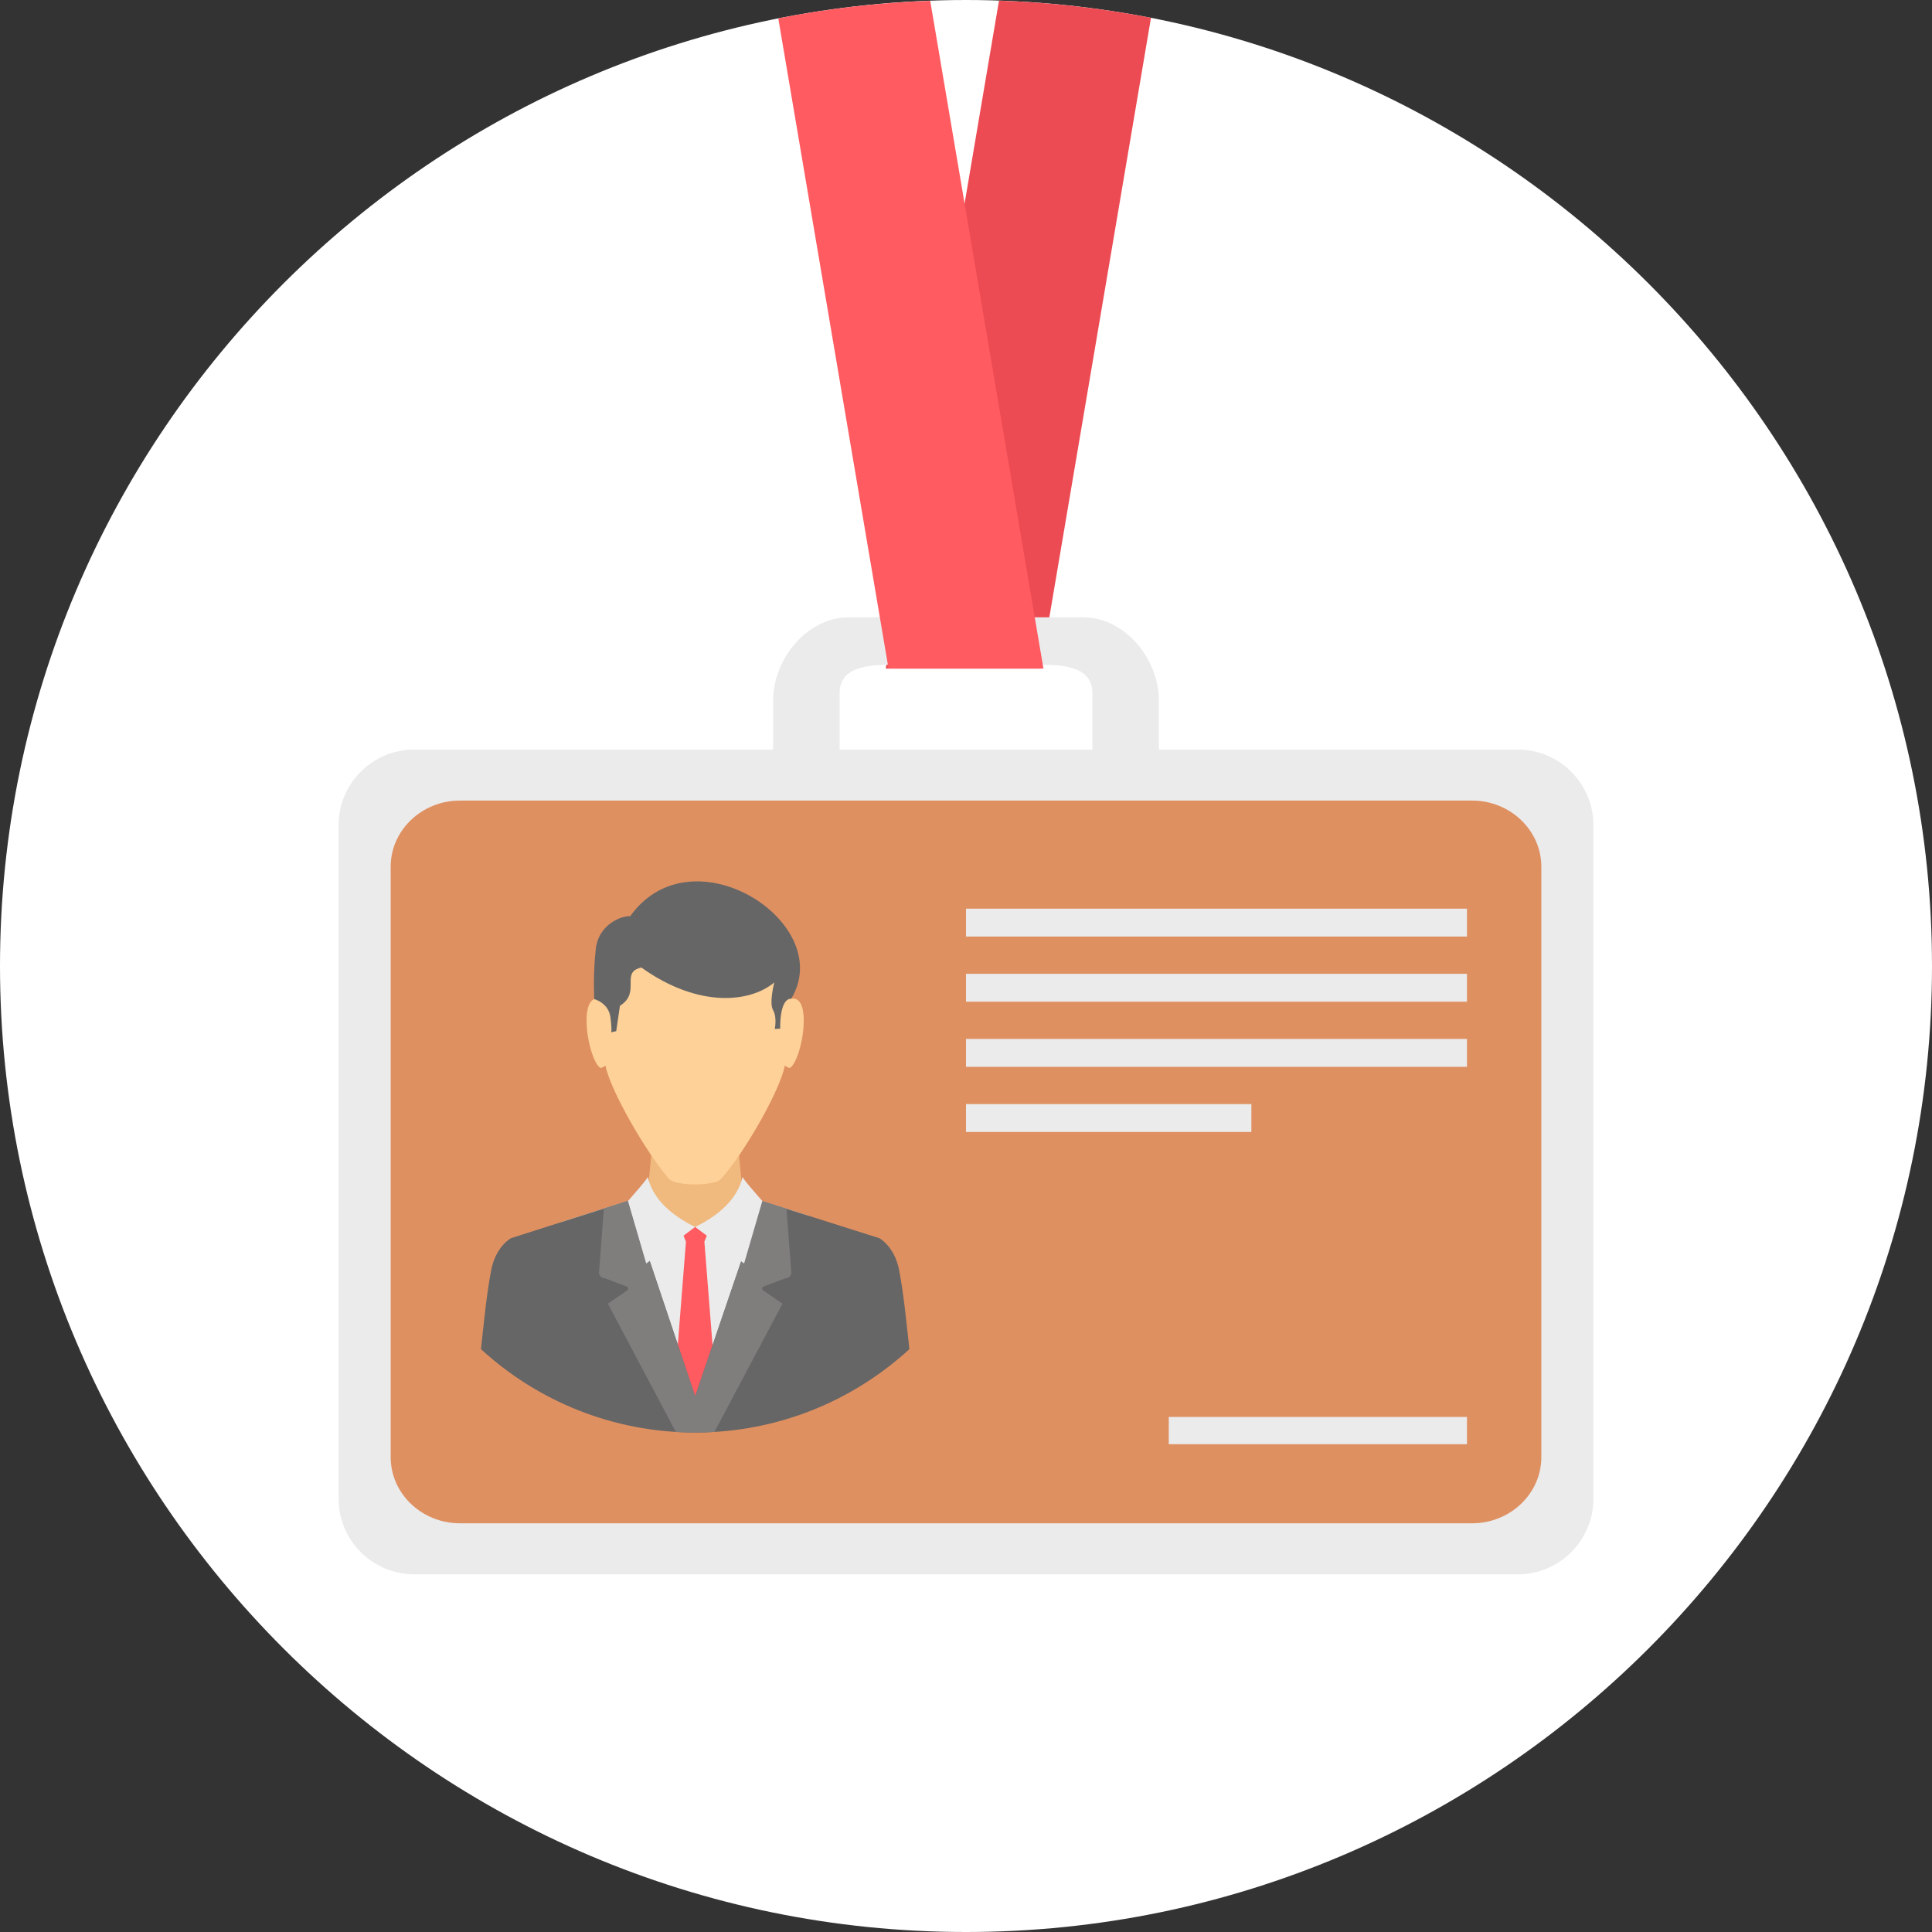 <?xml version="1.0"?>
<svg xmlns="http://www.w3.org/2000/svg" xmlns:xlink="http://www.w3.org/1999/xlink" version="1.1" id="Layer_1" x="0px" y="0px" viewBox="0 0 512 512" style="enable-background:new 0 0 512 512;" xml:space="preserve" width="512px" height="512px" class=""><rect x="0" y="0" width="512" height="512" fill="#333333" stroke="none"/><g><path style="fill:#FFFFFF" d="M256.001,512C397,512,512,397,512,256.001S397,0,256.001,0C115,0,0,115.002,0,256.001  S115,512,256.001,512z" data-original="#FFCA4F" class="" data-old_color="#ffffff"/><path style="fill:#EC4B53;" d="M264.744,0.168l-30.012,177.005h41.052L305.025,4.711C291.923,2.172,278.472,0.627,264.744,0.168z" data-original="#EC4B53" class=""/><path style="fill:#EBEBEB" d="M109.709,198.652h95.178V185.65c0-11.027,9.02-22.054,20.048-22.054h62.131  c11.024,0,20.048,11.027,20.048,22.054v13.002h95.175c10.985,0,19.971,8.984,19.971,19.974v178.602  c0,10.99-8.986,19.977-19.971,19.977H109.707c-10.985,0-19.974-8.986-19.974-19.977V218.626c0-10.99,8.989-19.974,19.974-19.974  H109.709z M222.514,198.652L222.514,198.652h66.97v-14.985c0-6.182-5.91-7.499-13.136-7.499h-40.701  c-7.226,0-13.136,1.317-13.136,7.499v14.985H222.514z" data-original="#FFFFFF" class="active-path" data-old_color="#6300FF"/><path style="fill:#DF9061" d="M121.854,212.163h268.293c10.075,0,18.319,7.877,18.319,17.508v156.511  c0,9.632-8.241,17.503-18.319,17.503H121.854c-10.078,0-18.319-7.872-18.319-17.503V229.672  C103.535,220.04,111.776,212.163,121.854,212.163z" data-original="#20D0C2" class="" data-old_color="#20D0C2"/><path style="fill:#F0B97D;" d="M173.532,296.393h4.249h12.884h4.244l1.736,18.017l3.074,2.468l6.487,4.129l-21.986,51.927  l-21.983-51.927l6.487-4.129l3.077-2.468l1.729-18.02L173.532,296.393z" data-original="#F0B97D" class=""/><path style="fill:#EBEBEB" d="M166.481,318.211l-17.718,5.655l35.46,49.071l30.17-50.718l-12.52-3.969l-11.022,7.782h-13.217  l-11.156-7.822H166.481z" data-original="#ECF0F1" class="" data-old_color="#ECF0F1"/><path style="fill:#FF5B61;" d="M180.268,325.319l1.516,3.735l-3.368,42.587l5.81,4.441l5.807-4.441l-3.365-42.587l1.513-3.735  l-3.958-0.157l-3.958,0.157H180.268z" data-original="#FF5B61" class=""/><path style="fill:#666666;" d="M166.788,318.114l-31.342,10.007c0,0-4.058,2.106-5.283,8.525c-1.172,6.14-1.781,12.422-2.704,20.895  c14.948,13.716,34.878,22.091,56.767,22.091c21.891,0,41.818-8.375,56.772-22.093c-0.926-8.472-1.534-14.754-2.71-20.892  c-1.225-6.418-5.28-8.525-5.28-8.525l-31.13-9.868l-17.65,51.767l-17.435-51.906H166.788z" data-original="#666666" class=""/><path style="fill:#807D7D;" d="M166.788,318.114l-6.762,2.159l-1.301,17.154c0,0,0.362,1.409,1.432,1.283l6.101,2.295  c0,0,0.399,0.399,0.045,0.905l-5.222,3.578l18.041,34.002c1.689,0.094,3.392,0.144,5.104,0.144s3.415-0.05,5.104-0.144  l18.041-34.002l-5.222-3.578c-0.357-0.506,0.045-0.905,0.045-0.905l6.101-2.295c1.075,0.129,1.432-1.283,1.432-1.283l-1.296-17.099  l-6.555-2.077l-17.65,51.767l-17.435-51.906L166.788,318.114z" data-original="#807D7D" class=""/><path style="fill:#FED198" d="M159.326,259.752c0,1.673-0.609,3.313-0.567,4.921c-5.729-1.062-2.961,15.953,0.281,18.295  c0.257,0.186,0.889-0.231,1.427-0.572c1.123,6.261,10.718,22.988,16.819,30.023c1.692,1.954,12.055,1.923,13.731,0.073  c6.251-6.88,15.832-23.801,16.963-30.096c0.538,0.344,1.17,0.758,1.427,0.572c3.245-2.34,6.009-19.355,0.281-18.295  c0.047-1.608-0.564-3.247-0.564-4.921c-0.317-13.212-12.291-19.809-24.897-19.864c-12.606,0.055-24.58,6.652-24.897,19.864H159.326z  " data-original="#FED198" class=""/><path style="fill:#666666;" d="M167.006,242.813c-1.81-0.21-8.333,1.789-9.118,8.695c-0.782,6.904-0.407,13.267-0.407,13.267  s3.824,0.963,4.302,4.881c0.483,3.919,0.142,3.919,0.142,3.919l1.382-0.31l0.986-6.72c5.721-3.583-0.042-8.892,5.679-10.135  c15.452,11.014,29.084,9.128,35.232,3.945c0,0-1.435,5.419-0.328,7.352c1.107,1.931,0.443,4.973,0.443,4.973l1.437-0.068  c0,0-0.262-7.979,2.93-7.945c12.121-20.013-26.254-44.874-42.681-21.857V242.813z" data-original="#666666" class=""/><g>
	<path style="fill:#EBEBEB" d="M171.656,311.837c0.449,0.031-5.233,6.439-5.233,6.439l4.834,16.559l12.965-9.674   c-7.132-3.499-11.389-8.034-12.569-13.325H171.656z" data-original="#FFFFFF" class="active-path" data-old_color="#6300FF"/>
	<path style="fill:#EBEBEB" d="M196.793,311.837c-0.446,0.031,5.233,6.439,5.233,6.439l-4.834,16.559l-12.968-9.674   C191.355,321.663,195.612,317.128,196.793,311.837z" data-original="#FFFFFF" class="active-path" data-old_color="#6300FF"/>
	<path style="fill:#EBEBEB" d="M255.999,240.806h132.765v7.389H255.999V240.806z M309.736,375.5L309.736,375.5h79.028v7.224   h-79.028V375.5z M255.999,292.592L255.999,292.592h75.629v7.389h-75.629V292.592z M255.999,275.33L255.999,275.33h132.765v7.392   H255.999V275.33z M255.999,258.071L255.999,258.071h132.765v7.386H255.999V258.071z" data-original="#FFFFFF" class="active-path" data-old_color="#6300FF"/>
</g><path style="fill:#FF5B61;" d="M246.514,0.197l30.01,176.978h-41.052L206.251,4.853c13.091-2.578,26.539-4.155,40.26-4.653  L246.514,0.197z" data-original="#FF5B61" class=""/></g> </svg>
